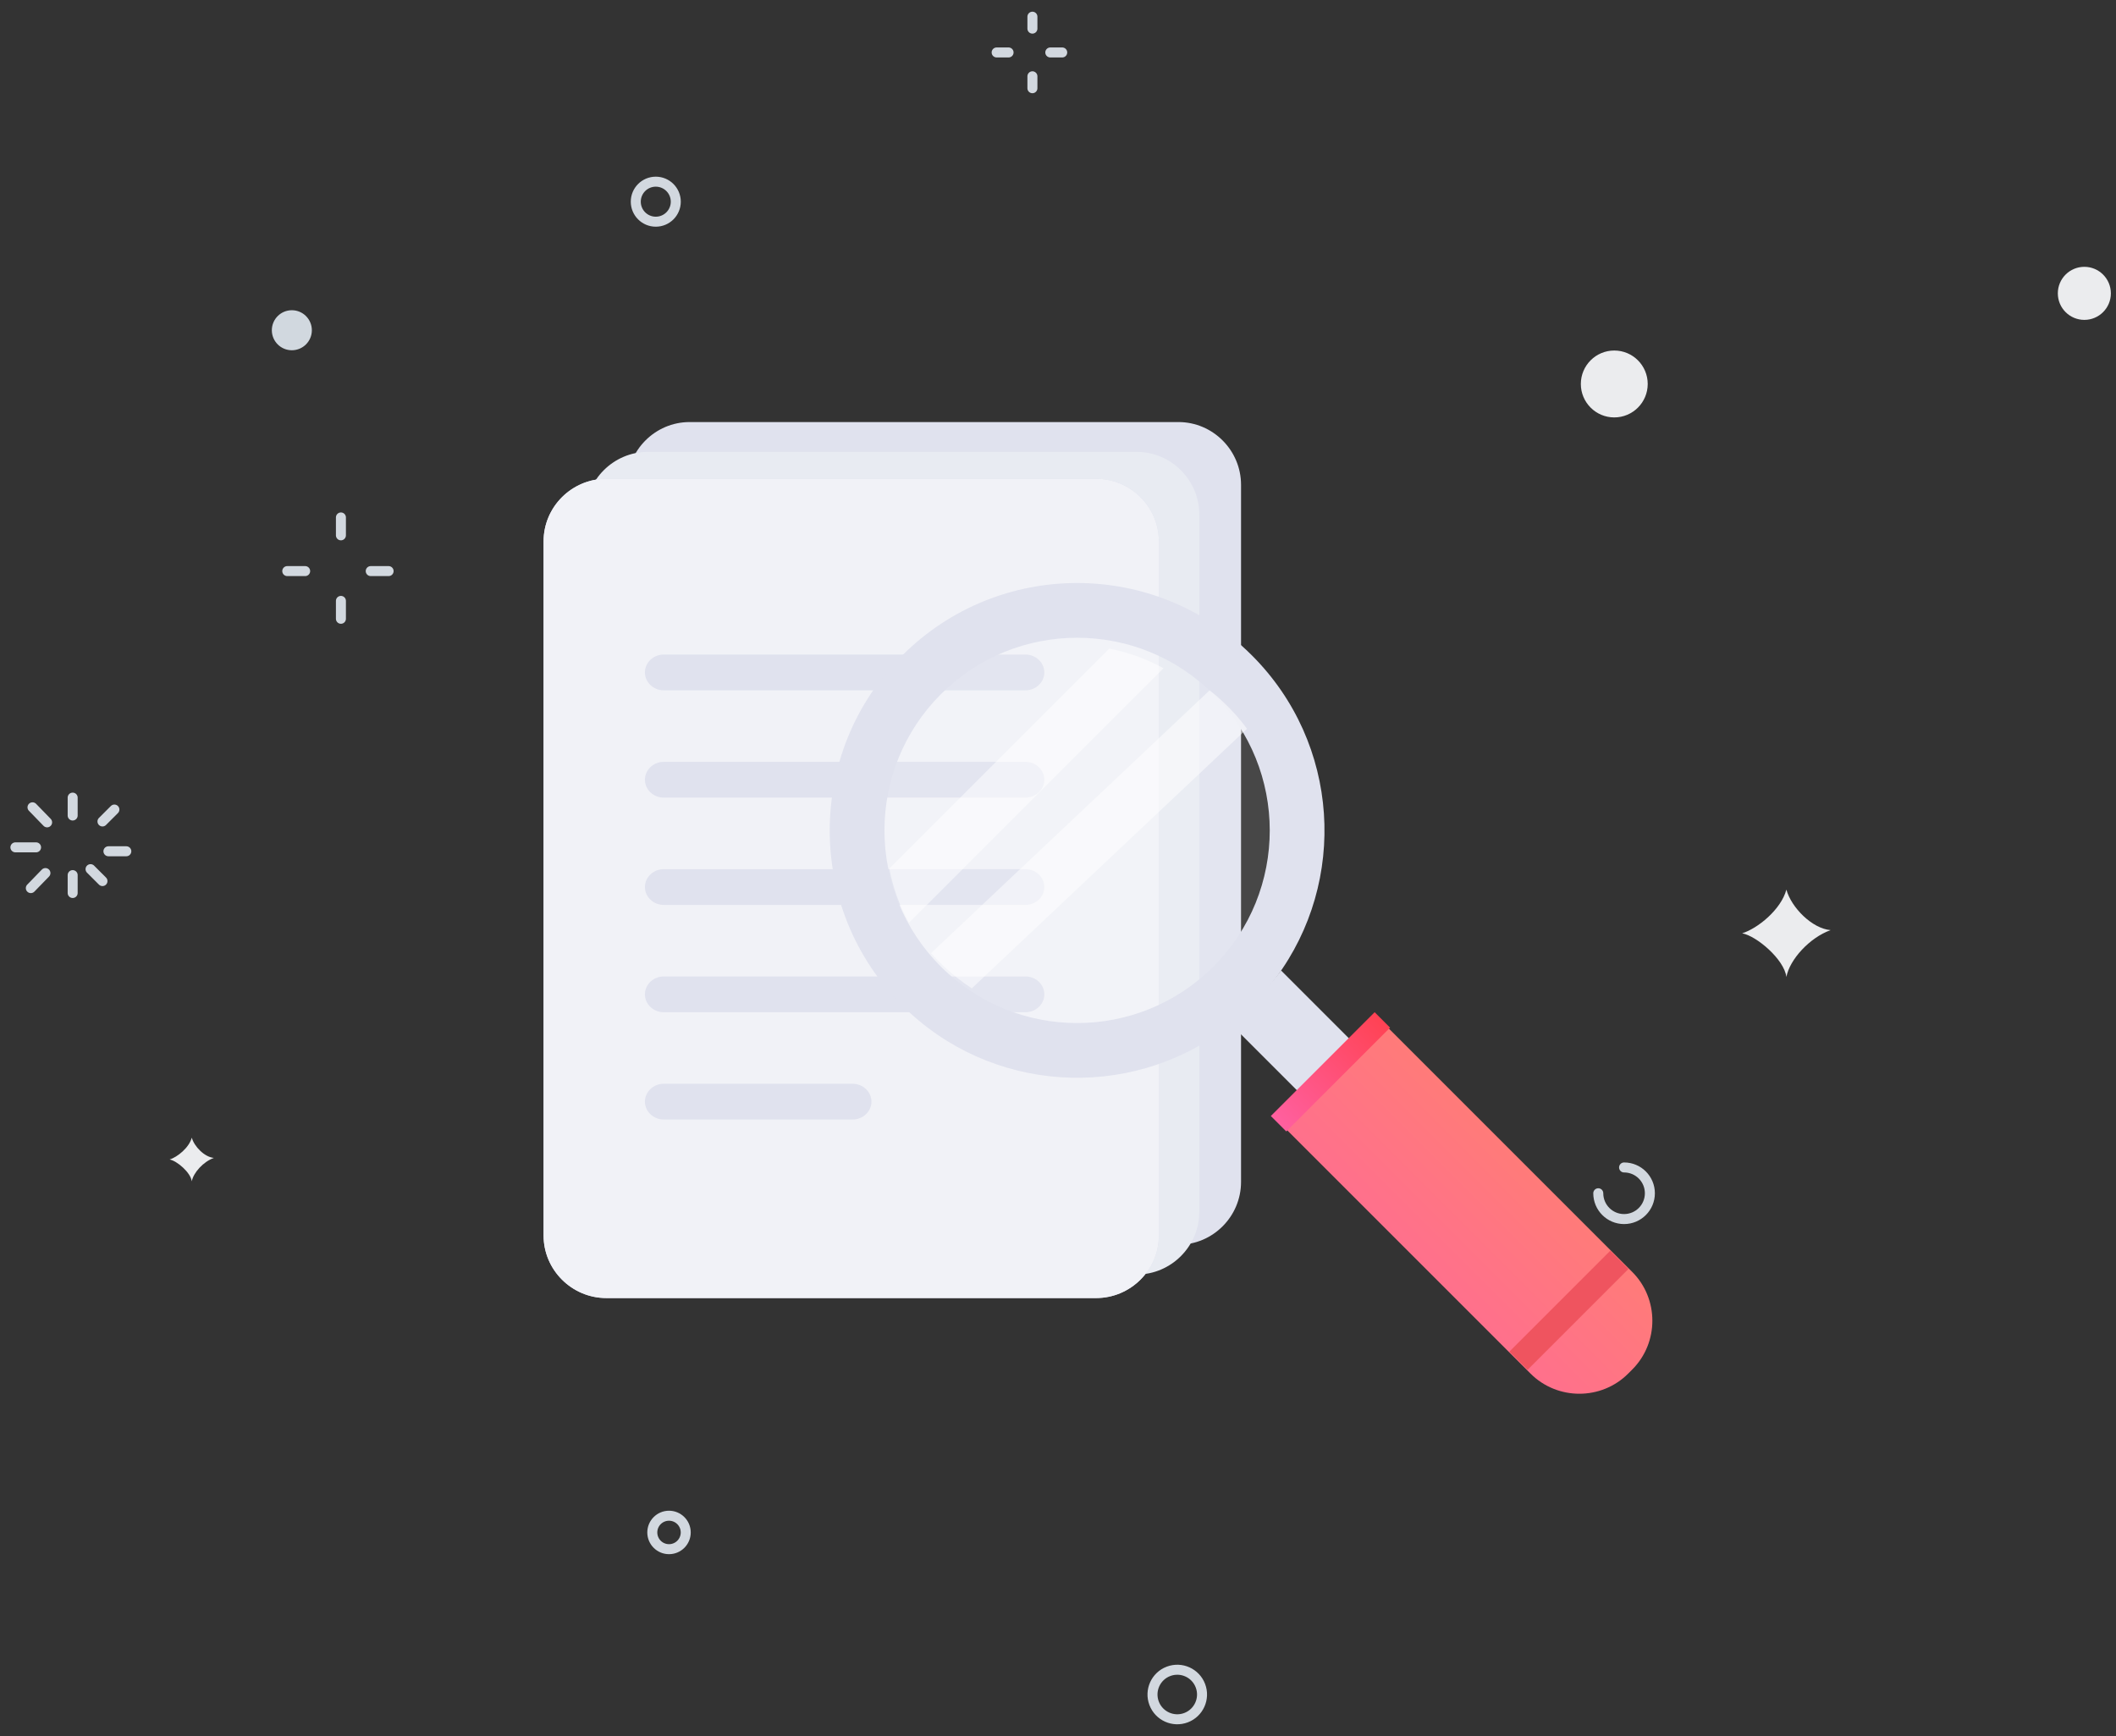 <svg width="618" height="507" viewBox="0 0 618 507" fill="none" xmlns="http://www.w3.org/2000/svg">
<rect x="0" y="0" width="618" height="507" fill="#333333" stroke="none"/>
<g id="No Results">
<g id="circle">
<path id="Stroke 1" d="M21.223 232.948V238.171" stroke="#D2D8DF" stroke-width="2.921" stroke-linecap="round"/>
<g id="Group 8">
<path id="Stroke 2" d="M9.492 235.777L13.76 240.17" stroke="#D2D8DF" stroke-width="2.921" stroke-linecap="round"/>
<path id="Stroke 4" d="M4.5 247.472H10.535" stroke="#D2D8DF" stroke-width="2.921" stroke-linecap="round"/>
<path id="Stroke 6" d="M9.002 259.376L13.27 254.982" stroke="#D2D8DF" stroke-width="2.921" stroke-linecap="round"/>
</g>
<path id="Stroke 9" d="M21.223 260.805V255.582" stroke="#D2D8DF" stroke-width="2.921" stroke-linecap="round"/>
<path id="Stroke 10" d="M29.928 257.322L26.446 253.84" stroke="#D2D8DF" stroke-width="2.921" stroke-linecap="round"/>
<path id="Stroke 11" d="M36.892 248.618H31.669" stroke="#D2D8DF" stroke-width="2.921" stroke-linecap="round"/>
<path id="Stroke 12" d="M33.41 236.43L29.928 239.912" stroke="#D2D8DF" stroke-width="2.921" stroke-linecap="round"/>
<path id="Stroke 13" d="M301.527 4.875V8.357" stroke="#D2D8DF" stroke-width="2.921" stroke-linecap="round"/>
<path id="Stroke 15" d="M291.081 15.321H294.563" stroke="#D2D8DF" stroke-width="2.921" stroke-linecap="round"/>
<path id="Stroke 16" d="M301.527 25.767V22.285" stroke="#D2D8DF" stroke-width="2.921" stroke-linecap="round"/>
<path id="Stroke 17" d="M310.232 15.321H306.75" stroke="#D2D8DF" stroke-width="2.921" stroke-linecap="round"/>
<path id="Stroke 18" d="M99.569 151.121V156.344" stroke="#D2D8DF" stroke-width="2.921" stroke-linecap="round"/>
<path id="Stroke 19" d="M83.9 166.79H89.123" stroke="#D2D8DF" stroke-width="2.921" stroke-linecap="round"/>
<path id="Stroke 20" d="M99.569 180.717V175.494" stroke="#D2D8DF" stroke-width="2.921" stroke-linecap="round"/>
<path id="Stroke 21" d="M113.497 166.79H108.274" stroke="#D2D8DF" stroke-width="2.921" stroke-linecap="round"/>
<g id="Group 42">
<path id="Stroke 22" d="M474.329 340.96C478.49 340.96 481.864 344.335 481.864 348.497C481.864 352.66 478.49 356.034 474.329 356.034C470.168 356.034 466.794 352.66 466.794 348.497" stroke="#D2D8DF" stroke-width="2.921" stroke-linecap="round"/>
<path id="Fill 26" fill-rule="evenodd" clip-rule="evenodd" d="M508.813 272.58C513.287 271.184 520.145 265.712 521.733 259.825C523.172 265.029 529.207 271.184 534.652 271.65C528.523 273.82 522.662 280.268 521.733 285.333C521.1 280.17 512.994 273.332 508.813 272.58Z" fill="#EBECEE"/>
<path id="Fill 28" fill-rule="evenodd" clip-rule="evenodd" d="M49.552 338.638C51.79 337.94 55.218 335.205 56.011 332.262C56.731 334.862 59.748 337.94 62.47 338.174C59.406 339.258 56.477 342.482 56.011 345.015C55.695 342.433 51.642 339.014 49.552 338.638Z" fill="#EBECEE"/>
<path id="Fill 30" fill-rule="evenodd" clip-rule="evenodd" d="M91.08 96.448C91.08 99.677 88.464 102.292 85.237 102.292C82.009 102.292 79.394 99.677 79.394 96.448C79.394 93.22 82.009 90.603 85.237 90.603C88.464 90.603 91.08 93.22 91.08 96.448Z" fill="#D1D8DF"/>
<path id="Fill 32" fill-rule="evenodd" clip-rule="evenodd" d="M481.233 112.14C481.233 117.535 476.859 121.908 471.467 121.908C466.072 121.908 461.7 117.535 461.7 112.14C461.7 106.745 466.072 102.372 471.467 102.372C476.859 102.372 481.233 106.745 481.233 112.14Z" fill="#EBECEE"/>
<path id="Fill 34" fill-rule="evenodd" clip-rule="evenodd" d="M616.5 85.675C616.5 89.955 613.033 93.424 608.755 93.424C604.476 93.424 601.009 89.955 601.009 85.675C601.009 81.395 604.476 77.927 608.755 77.927C613.033 77.927 616.5 81.395 616.5 85.675Z" fill="#EBECEE"/>
<path id="Stroke 36" fill-rule="evenodd" clip-rule="evenodd" d="M200.275 447.559C200.275 450.257 198.089 452.444 195.392 452.444C192.696 452.444 190.51 450.257 190.51 447.559C190.51 444.861 192.696 442.674 195.392 442.674C198.089 442.674 200.275 444.861 200.275 447.559Z" stroke="#D2D8DF" stroke-width="2.921" stroke-linecap="round"/>
<path id="Stroke 38" fill-rule="evenodd" clip-rule="evenodd" d="M197.37 58.902C197.37 62.131 194.754 64.747 191.527 64.747C188.301 64.747 185.685 62.131 185.685 58.902C185.685 55.675 188.301 53.058 191.527 53.058C194.754 53.058 197.37 55.675 197.37 58.902Z" stroke="#D2D8DF" stroke-width="2.921" stroke-linecap="round"/>
<path id="Stroke 40" fill-rule="evenodd" clip-rule="evenodd" d="M346.406 501.651C342.672 503.071 338.494 501.195 337.073 497.462C335.653 493.728 337.527 489.547 341.262 488.127C344.994 486.706 349.173 488.581 350.593 492.316C352.015 496.05 350.139 500.23 346.406 501.651Z" stroke="#D2D8DF" stroke-width="2.921" stroke-linecap="round"/>
</g>
</g>
<g id="search">
<g id="documents">
<path id="Fill 1" fill-rule="evenodd" clip-rule="evenodd" d="M344.18 363.524H201.409C191.36 363.524 183.134 355.274 183.134 345.191V141.592C183.134 131.509 191.36 123.264 201.409 123.264H344.18C354.233 123.264 362.459 131.509 362.459 141.592V345.191C362.459 355.274 354.233 363.524 344.18 363.524Z" fill="#E0E2EE"/>
<path id="Fill 3" fill-rule="evenodd" clip-rule="evenodd" d="M331.993 372.229H189.222C179.173 372.229 170.947 363.979 170.947 353.897V150.298C170.947 140.215 179.173 131.969 189.222 131.969H331.993C342.046 131.969 350.272 140.215 350.272 150.298V353.897C350.272 363.979 342.046 372.229 331.993 372.229Z" fill="#E8EBF2"/>
<path id="Fill 5" fill-rule="evenodd" clip-rule="evenodd" d="M320.139 379.101H177.072C167.003 379.101 158.76 370.885 158.76 360.844V158.088C158.76 148.047 167.003 139.835 177.072 139.835H320.139C330.213 139.835 338.455 148.047 338.455 158.088V360.844C338.455 370.885 330.213 379.101 320.139 379.101Z" fill="#D8DBEA"/>
<path id="Fill 8" fill-rule="evenodd" clip-rule="evenodd" d="M320.139 379.101H177.072C167.003 379.101 158.76 370.885 158.76 360.844V158.088C158.76 148.047 167.003 139.835 177.072 139.835H320.139C330.213 139.835 338.455 148.047 338.455 158.088V360.844C338.455 370.885 330.213 379.101 320.139 379.101Z" fill="#F1F2F7"/>
<path id="Fill 11" fill-rule="evenodd" clip-rule="evenodd" d="M299.517 201.61H193.845C190.828 201.61 188.357 199.26 188.357 196.389C188.357 193.514 190.828 191.164 193.845 191.164H299.517C302.535 191.164 305.005 193.514 305.005 196.389C305.005 199.26 302.535 201.61 299.517 201.61Z" fill="#E0E2EE"/>
<path id="Fill 13" fill-rule="evenodd" clip-rule="evenodd" d="M299.517 232.947H193.845C190.828 232.947 188.357 230.597 188.357 227.726C188.357 224.851 190.828 222.501 193.845 222.501H299.517C302.535 222.501 305.005 224.851 305.005 227.726C305.005 230.597 302.535 232.947 299.517 232.947Z" fill="#E0E2EE"/>
<path id="Fill 15" fill-rule="evenodd" clip-rule="evenodd" d="M299.517 264.286H193.845C190.828 264.286 188.357 261.936 188.357 259.065C188.357 256.194 190.828 253.84 193.845 253.84H299.517C302.535 253.84 305.005 256.194 305.005 259.065C305.005 261.936 302.535 264.286 299.517 264.286Z" fill="#E0E2EE"/>
<path id="Fill 17" fill-rule="evenodd" clip-rule="evenodd" d="M299.517 295.625H193.845C190.828 295.625 188.357 293.275 188.357 290.404C188.357 287.529 190.828 285.179 193.845 285.179H299.517C302.535 285.179 305.005 287.529 305.005 290.404C305.005 293.275 302.535 295.625 299.517 295.625Z" fill="#E0E2EE"/>
<path id="Fill 19" fill-rule="evenodd" clip-rule="evenodd" d="M249.004 326.962H193.869C190.838 326.962 188.357 324.612 188.357 321.741C188.357 318.866 190.838 316.516 193.869 316.516H249.004C252.035 316.516 254.516 318.866 254.516 321.741C254.516 324.612 252.035 326.962 249.004 326.962Z" fill="#E0E2EE"/>
</g>
<g id="search_2">
<path id="Fill 21" fill-rule="evenodd" clip-rule="evenodd" d="M360.291 286.461C339.161 307.587 306.449 309.971 282.7 293.659C279.665 291.537 276.776 289.154 274.082 286.461C272.696 285.078 271.388 283.652 270.157 282.15C267.693 279.151 265.535 275.953 263.768 272.648C260.653 267.066 258.535 261.143 257.378 255.021C253.648 235.822 259.226 215.156 274.082 200.306C288.974 185.413 309.643 179.871 328.846 183.565C334.965 184.757 340.893 186.875 346.476 189.954C349.786 191.761 352.941 193.918 355.945 196.381C357.442 197.609 358.869 198.92 360.251 200.306C362.95 203 365.369 205.884 367.451 208.923C383.77 232.663 381.381 265.374 360.291 286.461Z" fill="white" fill-opacity="0.1"/>
<path id="Fill 23" fill-rule="evenodd" clip-rule="evenodd" d="M354.379 282.299C332.395 304.286 296.77 304.282 274.783 282.299C252.824 260.341 252.824 224.711 274.812 202.728C296.77 180.769 332.395 180.769 354.354 202.728C376.337 224.711 376.337 260.341 354.379 282.299ZM365.66 191.433C337.443 163.216 291.718 163.216 263.501 191.433C235.288 219.647 235.263 265.4 263.476 293.618C289.157 319.29 329.409 321.606 357.721 300.527C360.486 298.465 363.149 296.154 365.689 293.618C368.225 291.077 370.537 288.414 372.594 285.649C393.673 257.334 391.337 217.11 365.66 191.433Z" fill="#E0E2EE"/>
<path id="Fill 25" fill-rule="evenodd" clip-rule="evenodd" d="M476.708 399.982L475.523 401.167C467.686 409.008 454.852 409.008 447.011 401.167L374.646 328.802L404.343 299.105L476.708 371.47C484.549 379.311 484.549 392.141 476.708 399.982Z" fill="url(#paint0_linear_1390_27591)"/>
<path id="Fill 27" fill-rule="evenodd" clip-rule="evenodd" d="M374.154 283.437L395.538 304.821L380.357 319.998L358.977 298.614C361.799 296.51 364.512 294.152 367.108 291.564C369.696 288.976 372.054 286.259 374.154 283.437Z" fill="#E0E2EE"/>
<path id="Fill 29" fill-rule="evenodd" clip-rule="evenodd" d="M475.625 370.581L446.117 400.085L440.805 394.769L470.309 365.265L475.625 370.581Z" fill="#EF545F"/>
<path id="Fill 31" fill-rule="evenodd" clip-rule="evenodd" d="M405.984 300.127L375.668 330.443L371.164 325.94L401.48 295.623L405.984 300.127Z" fill="url(#paint1_linear_1390_27591)"/>
<path id="Fill 33" fill-rule="evenodd" clip-rule="evenodd" d="M339.826 195.165L265.478 269.509C262.678 264.49 260.774 259.166 259.739 253.662L323.978 189.422C329.478 190.497 334.807 192.397 339.826 195.165Z" fill="white" fill-opacity="0.5"/>
<path id="Fill 35" fill-rule="evenodd" clip-rule="evenodd" d="M364.2 212.835L283.822 288.659C280.944 286.764 278.204 284.631 275.649 282.221C274.334 280.98 273.09 279.707 271.926 278.364L353.283 201.608C354.707 202.71 356.06 203.883 357.371 205.124C359.926 207.534 362.225 210.115 364.2 212.835Z" fill="white" fill-opacity="0.5"/>
</g>
</g>
</g>
<defs>
<linearGradient id="paint0_linear_1390_27591" x1="428.617" y1="245.134" x2="320.674" y2="353.076" gradientUnits="userSpaceOnUse">
<stop stop-color="#FF8960"/>
<stop offset="1" stop-color="#FF62A5"/>
</linearGradient>
<linearGradient id="paint1_linear_1390_27591" x1="388.574" y1="278.213" x2="353.754" y2="313.033" gradientUnits="userSpaceOnUse">
<stop stop-color="#FF404E"/>
<stop offset="1" stop-color="#FF62A5"/>
</linearGradient>
</defs>
</svg>
